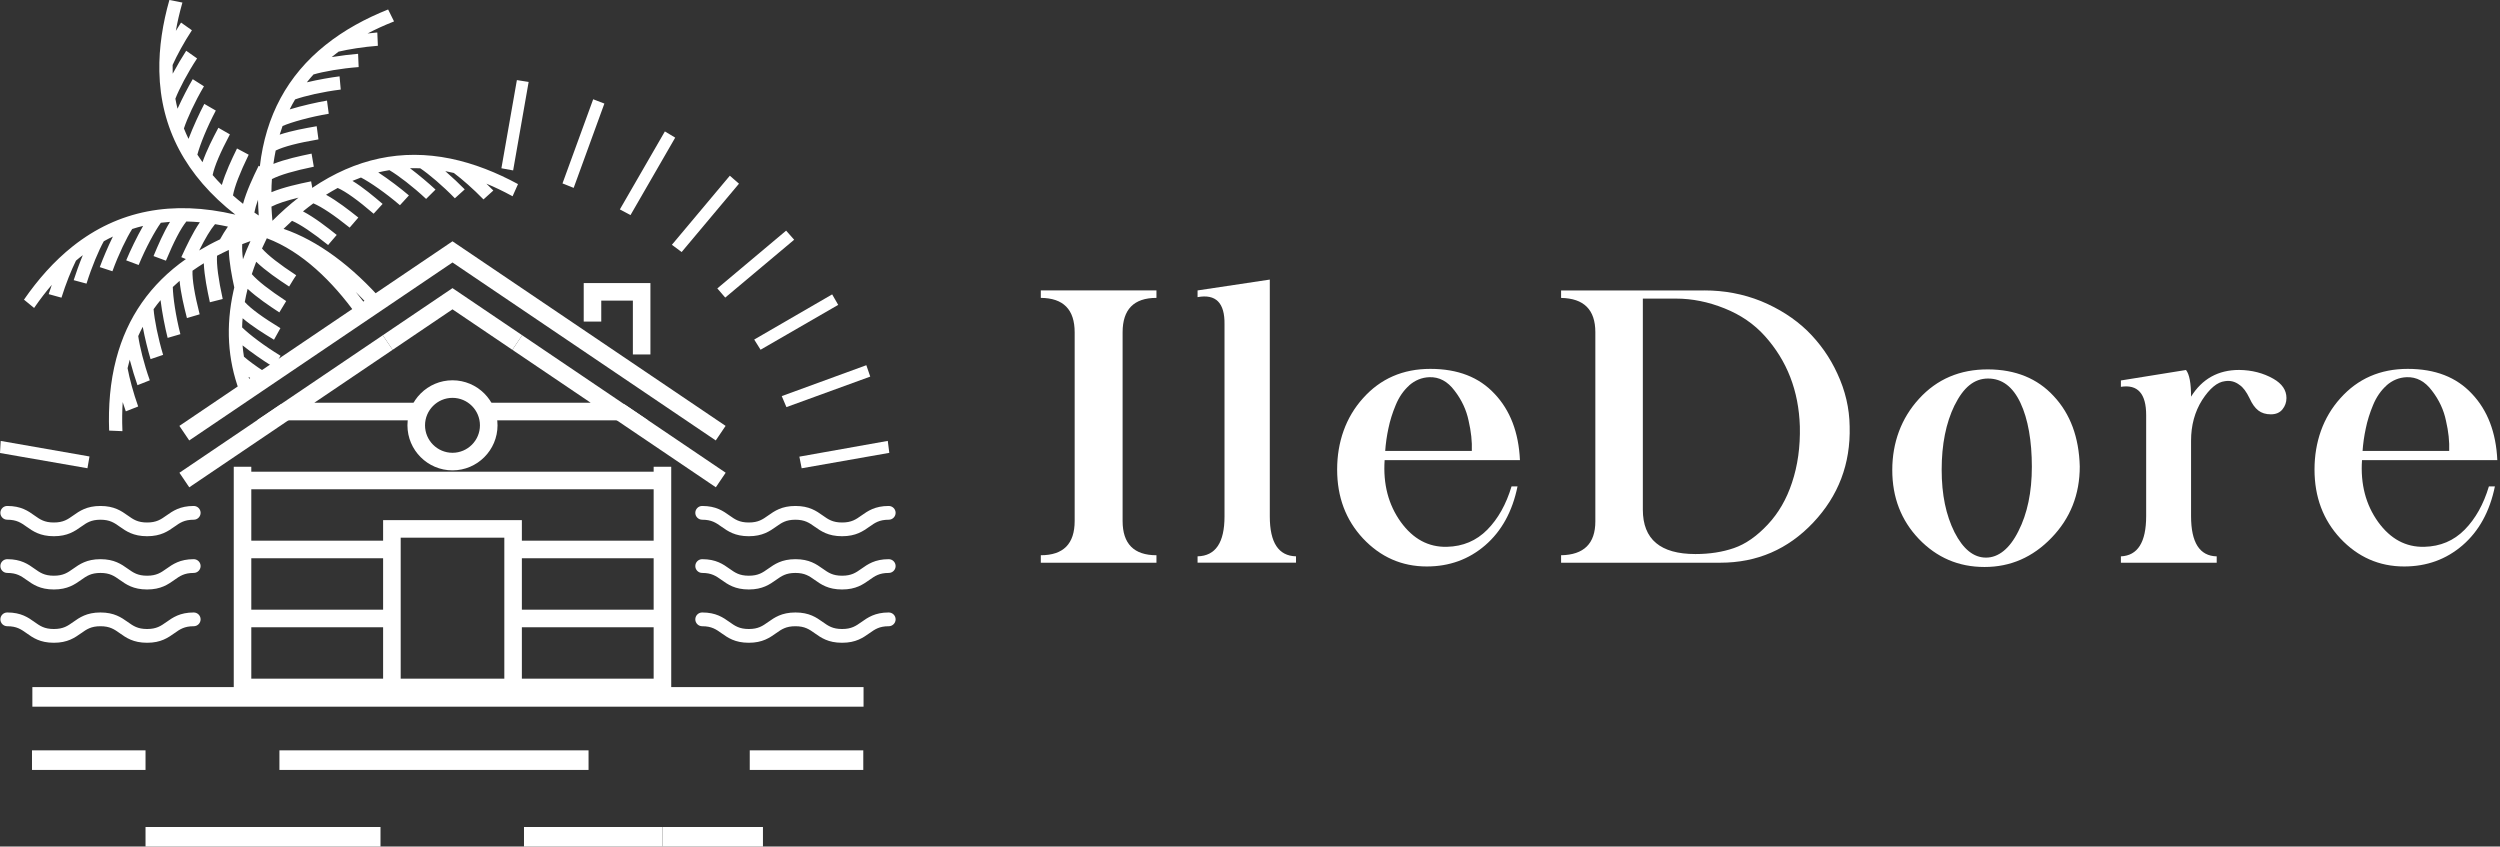<svg width="189" height="64" viewBox="0 0 189 64" fill="none" xmlns="http://www.w3.org/2000/svg">
<rect x="0" y="0" width="189" height="64" fill="#333333" stroke="none"/>
<g clip-path="url(#clip0_6_840)">
<path d="M65.264 56.726H56.681V58.207H65.264V56.726Z" fill="white"/>
<path d="M44.494 56.726H21.125V58.207H44.494V56.726Z" fill="white"/>
<path d="M11.002 56.726H2.419V58.207H11.002V56.726Z" fill="white"/>
<path d="M57.679 62.519H50.09V64H57.679V62.519Z" fill="white"/>
<path d="M50.09 62.519H39.614V64H50.09V62.519Z" fill="white"/>
<path d="M28.766 62.519H11.002V64H28.766V62.519Z" fill="white"/>
<path d="M65.284 51.944H2.447V53.425H65.284V51.944Z" fill="white"/>
<path d="M63.657 40.538C62.609 40.538 62.07 40.156 61.592 39.819C61.176 39.524 60.845 39.291 60.131 39.291C59.418 39.291 59.086 39.524 58.67 39.819C58.193 40.156 57.653 40.538 56.608 40.538C55.563 40.538 55.021 40.156 54.546 39.819C54.13 39.524 53.801 39.291 53.085 39.291C52.799 39.291 52.565 39.057 52.565 38.771C52.565 38.484 52.799 38.251 53.085 38.251C54.133 38.251 54.672 38.633 55.15 38.973C55.566 39.268 55.895 39.501 56.611 39.501C57.327 39.501 57.656 39.268 58.072 38.973C58.55 38.636 59.089 38.251 60.137 38.251C61.185 38.251 61.724 38.633 62.202 38.973C62.618 39.268 62.949 39.501 63.663 39.501C64.376 39.501 64.708 39.268 65.124 38.973C65.601 38.636 66.141 38.251 67.189 38.251C67.475 38.251 67.709 38.484 67.709 38.771C67.709 39.057 67.475 39.291 67.189 39.291C66.472 39.291 66.144 39.524 65.728 39.819C65.25 40.156 64.711 40.538 63.663 40.538H63.657Z" fill="white"/>
<path d="M63.657 44.564C62.609 44.564 62.07 44.182 61.592 43.842C61.176 43.547 60.845 43.314 60.131 43.314C59.418 43.314 59.086 43.547 58.67 43.842C58.193 44.179 57.653 44.564 56.608 44.564C55.563 44.564 55.021 44.182 54.546 43.842C54.13 43.547 53.801 43.314 53.085 43.314C52.799 43.314 52.565 43.081 52.565 42.794C52.565 42.507 52.799 42.274 53.085 42.274C54.133 42.274 54.672 42.656 55.15 42.996C55.566 43.291 55.895 43.524 56.611 43.524C57.327 43.524 57.656 43.291 58.072 42.996C58.55 42.659 59.089 42.274 60.137 42.274C61.185 42.274 61.724 42.656 62.202 42.996C62.618 43.291 62.949 43.524 63.663 43.524C64.376 43.524 64.708 43.291 65.124 42.996C65.601 42.659 66.141 42.274 67.189 42.274C67.475 42.274 67.709 42.507 67.709 42.794C67.709 43.081 67.475 43.314 67.189 43.314C66.472 43.314 66.144 43.547 65.728 43.842C65.25 44.179 64.711 44.564 63.663 44.564H63.657Z" fill="white"/>
<path d="M63.657 48.593C62.609 48.593 62.07 48.211 61.592 47.871C61.176 47.576 60.845 47.343 60.131 47.343C59.418 47.343 59.086 47.576 58.67 47.871C58.193 48.208 57.653 48.593 56.608 48.593C55.563 48.593 55.021 48.211 54.546 47.871C54.13 47.576 53.801 47.343 53.085 47.343C52.799 47.343 52.565 47.109 52.565 46.823C52.565 46.536 52.799 46.303 53.085 46.303C54.133 46.303 54.672 46.685 55.15 47.025C55.566 47.32 55.895 47.553 56.611 47.553C57.327 47.553 57.656 47.32 58.072 47.025C58.55 46.688 59.089 46.303 60.137 46.303C61.185 46.303 61.724 46.685 62.202 47.025C62.618 47.32 62.949 47.553 63.663 47.553C64.376 47.553 64.708 47.32 65.124 47.025C65.601 46.688 66.141 46.303 67.189 46.303C67.475 46.303 67.709 46.536 67.709 46.823C67.709 47.109 67.475 47.343 67.189 47.343C66.472 47.343 66.144 47.576 65.728 47.871C65.25 48.208 64.711 48.593 63.663 48.593H63.657Z" fill="white"/>
<path d="M11.12 40.538C10.072 40.538 9.533 40.156 9.055 39.819C8.639 39.524 8.308 39.291 7.594 39.291C6.88 39.291 6.549 39.524 6.133 39.819C5.655 40.156 5.116 40.538 4.071 40.538C3.026 40.538 2.484 40.156 2.009 39.819C1.593 39.524 1.264 39.291 0.548 39.291C0.261 39.291 0.028 39.057 0.028 38.771C0.028 38.484 0.261 38.251 0.548 38.251C1.596 38.251 2.135 38.633 2.61 38.973C3.026 39.268 3.354 39.501 4.071 39.501C4.787 39.501 5.116 39.268 5.532 38.973C6.009 38.636 6.549 38.251 7.594 38.251C8.639 38.251 9.181 38.633 9.659 38.973C10.075 39.268 10.406 39.501 11.12 39.501C11.834 39.501 12.165 39.268 12.581 38.973C13.059 38.636 13.598 38.251 14.646 38.251C14.932 38.251 15.166 38.484 15.166 38.771C15.166 39.057 14.932 39.291 14.646 39.291C13.929 39.291 13.601 39.524 13.185 39.819C12.707 40.156 12.168 40.538 11.123 40.538H11.12Z" fill="white"/>
<path d="M11.12 44.564C10.072 44.564 9.533 44.182 9.055 43.842C8.639 43.547 8.308 43.314 7.594 43.314C6.88 43.314 6.549 43.547 6.133 43.842C5.655 44.179 5.116 44.564 4.071 44.564C3.026 44.564 2.484 44.182 2.009 43.842C1.593 43.547 1.264 43.314 0.548 43.314C0.261 43.314 0.028 43.081 0.028 42.794C0.028 42.507 0.261 42.274 0.548 42.274C1.596 42.274 2.135 42.656 2.61 42.996C3.026 43.291 3.354 43.524 4.071 43.524C4.787 43.524 5.116 43.291 5.532 42.996C6.009 42.659 6.549 42.274 7.594 42.274C8.639 42.274 9.181 42.656 9.659 42.996C10.075 43.291 10.406 43.524 11.12 43.524C11.834 43.524 12.165 43.291 12.581 42.996C13.059 42.659 13.598 42.274 14.646 42.274C14.932 42.274 15.166 42.507 15.166 42.794C15.166 43.081 14.932 43.314 14.646 43.314C13.929 43.314 13.601 43.547 13.185 43.842C12.707 44.179 12.168 44.564 11.123 44.564H11.12Z" fill="white"/>
<path d="M11.12 48.593C10.072 48.593 9.533 48.211 9.055 47.871C8.639 47.576 8.308 47.343 7.594 47.343C6.88 47.343 6.549 47.576 6.133 47.871C5.655 48.208 5.116 48.593 4.071 48.593C3.026 48.593 2.484 48.211 2.009 47.871C1.593 47.576 1.264 47.343 0.548 47.343C0.261 47.343 0.028 47.109 0.028 46.823C0.028 46.536 0.261 46.303 0.548 46.303C1.596 46.303 2.135 46.685 2.61 47.025C3.026 47.32 3.354 47.553 4.071 47.553C4.787 47.553 5.116 47.32 5.532 47.025C6.009 46.688 6.549 46.303 7.594 46.303C8.639 46.303 9.181 46.685 9.659 47.025C10.075 47.32 10.406 47.553 11.12 47.553C11.834 47.553 12.165 47.32 12.581 47.025C13.059 46.688 13.598 46.303 14.646 46.303C14.932 46.303 15.166 46.536 15.166 46.823C15.166 47.109 14.932 47.343 14.646 47.343C13.929 47.343 13.601 47.576 13.185 47.871C12.707 48.208 12.168 48.593 11.123 48.593H11.12Z" fill="white"/>
<path d="M47.199 30.558L46.455 31.659L54.117 36.839L54.861 35.738L47.199 30.558Z" fill="white"/>
<path d="M29.682 26.446L28.938 25.344L34.208 21.782L39.476 25.344L38.734 26.446L34.208 23.386L29.682 26.446Z" fill="white"/>
<path d="M21.226 30.56L13.564 35.74L14.308 36.841L21.971 31.661L21.226 30.56Z" fill="white"/>
<path d="M54.111 33.298L34.208 19.843L14.306 33.298L13.561 32.197L34.208 18.242L54.855 32.197L54.111 33.298Z" fill="white"/>
<path d="M49.172 26.797H47.845V22.726H45.455V24.311H44.129V21.4H49.172V26.797Z" fill="white"/>
<path d="M50.745 52.636H38.788V51.307H49.416V35.287H50.745V52.636Z" fill="white"/>
<path d="M29.626 52.636H17.672V35.287H18.998V51.307H29.626V52.636Z" fill="white"/>
<path d="M39.453 52.636H28.963V39.322H39.453V52.636ZM30.292 51.307H38.127V40.648H30.292V51.307Z" fill="white"/>
<path d="M34.208 35.56C32.331 35.56 30.803 34.031 30.803 32.155C30.803 30.278 32.331 28.75 34.208 28.75C36.085 28.75 37.613 30.278 37.613 32.155C37.613 34.031 36.085 35.56 34.208 35.56ZM34.208 30.078C33.062 30.078 32.132 31.011 32.132 32.155C32.132 33.298 33.065 34.231 34.208 34.231C35.352 34.231 36.284 33.298 36.284 32.155C36.284 31.008 35.352 30.078 34.208 30.078Z" fill="white"/>
<path d="M50.079 46.092H38.788V47.421H50.079V46.092Z" fill="white"/>
<path d="M29.626 46.092H18.335V47.421H29.626V46.092Z" fill="white"/>
<path d="M50.079 40.875H38.788V42.204H50.079V40.875Z" fill="white"/>
<path d="M29.626 40.875H18.335V42.204H29.626V40.875Z" fill="white"/>
<path d="M50.082 35.661H18.335V36.989H50.082V35.661Z" fill="white"/>
<path d="M48.989 31.775H36.742V30.446H44.654L38.734 26.446L39.476 25.344L48.989 31.775Z" fill="white"/>
<path d="M31.674 31.775H19.428L28.938 25.344L29.682 26.446L23.763 30.446H31.674V31.775Z" fill="white"/>
<path fill-rule="evenodd" clip-rule="evenodd" d="M1.801 22.644L2.579 23.282L2.624 23.215C3.043 22.611 3.473 22.052 3.916 21.535C3.829 21.779 3.753 22.007 3.692 22.203L3.68 22.237L4.647 22.504C4.976 21.448 5.391 20.422 5.743 19.706C5.914 19.559 6.083 19.422 6.26 19.29C5.984 19.964 5.737 20.658 5.582 21.147L5.571 21.181L6.54 21.442C6.939 20.166 7.462 18.93 7.847 18.239C8.072 18.113 8.305 17.992 8.535 17.882C8.15 18.669 7.774 19.568 7.555 20.161L7.543 20.194L8.499 20.506C8.971 19.211 9.575 17.969 9.993 17.312C10.266 17.222 10.541 17.146 10.819 17.079C10.342 17.916 9.833 18.978 9.555 19.649L9.541 19.683L10.482 20.034C11.027 18.717 11.716 17.458 12.162 16.84C12.39 16.812 12.62 16.789 12.853 16.773C12.362 17.573 11.943 18.551 11.62 19.326L11.609 19.36L12.544 19.708C13.146 18.262 13.66 17.275 14.09 16.744C14.424 16.753 14.764 16.77 15.109 16.801C14.562 17.599 14.087 18.616 13.722 19.408L13.707 19.442L14.053 19.585C11.367 21.476 9.614 23.987 8.788 27.125C8.322 28.89 8.184 30.733 8.251 32.553L9.254 32.596V32.517C9.224 31.784 9.232 31.076 9.277 30.396C9.356 30.646 9.429 30.873 9.499 31.064L9.513 31.098L10.446 30.73C10.075 29.688 9.791 28.617 9.645 27.833C9.696 27.617 9.749 27.401 9.808 27.193C9.993 27.895 10.21 28.6 10.381 29.086L10.392 29.12L11.325 28.752C10.878 27.494 10.558 26.19 10.451 25.406C10.555 25.167 10.67 24.937 10.791 24.706C10.951 25.566 11.19 26.513 11.373 27.117L11.381 27.151L12.331 26.828C11.935 25.51 11.673 24.153 11.612 23.375C11.777 23.142 11.952 22.914 12.137 22.692C12.255 23.647 12.485 24.805 12.665 25.51L12.674 25.544L13.637 25.263C13.283 23.881 13.078 22.462 13.064 21.698C13.23 21.537 13.401 21.383 13.578 21.231C13.665 22.164 13.915 23.201 14.123 24.01L14.132 24.046L15.093 23.762C14.708 22.245 14.528 21.144 14.553 20.467C14.829 20.273 15.112 20.082 15.407 19.902C15.449 20.869 15.674 21.967 15.86 22.819L15.865 22.852L16.837 22.605C16.509 21.108 16.365 20.015 16.407 19.335C16.697 19.183 16.992 19.04 17.298 18.896C17.32 19.815 17.526 20.874 17.711 21.731C17.689 21.821 17.669 21.914 17.649 22.001C17.062 24.656 17.211 27.176 18.093 29.556C18.363 29.322 18.635 29.095 18.911 28.87C18.869 28.744 18.829 28.617 18.79 28.491C18.894 28.564 19.001 28.637 19.107 28.71C19.38 28.491 19.658 28.274 19.936 28.064C19.315 27.656 18.784 27.266 18.442 26.965C18.396 26.684 18.363 26.401 18.337 26.111C19.02 26.656 19.886 27.252 20.504 27.637C20.568 27.676 20.63 27.715 20.686 27.752L20.717 27.772L20.987 27.288L21.209 26.895C19.987 26.156 18.849 25.288 18.304 24.751C18.309 24.521 18.321 24.291 18.343 24.06C19.06 24.667 19.964 25.229 20.683 25.665L20.714 25.684L21.2 24.808C19.863 23.996 18.964 23.338 18.506 22.832C18.565 22.504 18.635 22.169 18.72 21.835C19.425 22.495 20.355 23.119 21.088 23.599L21.119 23.616L21.636 22.762C20.352 21.919 19.487 21.242 19.037 20.725C19.138 20.416 19.248 20.105 19.369 19.79C20.085 20.481 21.063 21.141 21.827 21.641L21.858 21.661L22.085 21.29L22.094 21.273L22.153 21.178L22.164 21.161L22.203 21.096L22.215 21.079L22.234 21.049L22.254 21.018L22.265 21.001L22.276 20.987L22.288 20.97L22.296 20.956L22.307 20.939L22.319 20.922L22.33 20.908L22.341 20.891L22.352 20.874L22.361 20.858L22.372 20.841L22.383 20.827L22.394 20.81C21.122 19.978 20.259 19.304 19.807 18.787L19.818 18.762C19.93 18.512 20.049 18.262 20.172 18.012C22.844 19.017 25.148 21.29 26.954 23.805C27.263 23.656 27.572 23.512 27.884 23.372C27.564 22.92 27.232 22.484 26.895 22.068C27.297 22.465 27.685 22.875 28.055 23.293C28.379 23.15 28.704 23.009 29.036 22.875C26.642 20.121 24.01 18.18 21.436 17.301C21.644 17.098 21.849 16.902 22.057 16.713L22.077 16.694C22.706 16.963 23.616 17.573 24.805 18.523L24.83 18.495L24.844 18.481L24.855 18.467L24.867 18.453L24.878 18.436L24.889 18.422L24.901 18.408L24.915 18.391L24.926 18.38L24.951 18.351L24.962 18.337L24.988 18.309L25.024 18.264L25.075 18.208L25.086 18.194L25.159 18.107L25.173 18.093L25.457 17.761L25.429 17.739C24.718 17.171 23.785 16.444 22.906 15.98C23.164 15.77 23.428 15.567 23.69 15.373C24.322 15.64 25.238 16.25 26.434 17.208L27.089 16.449L27.061 16.424C26.378 15.879 25.493 15.191 24.648 14.724C24.94 14.542 25.235 14.37 25.53 14.21C26.154 14.488 27.058 15.137 28.247 16.157L28.924 15.418L28.898 15.393C28.261 14.851 27.446 14.162 26.645 13.674C26.859 13.584 27.075 13.499 27.291 13.421C27.971 13.772 29.151 14.584 30.236 15.514L30.913 14.775L30.887 14.752C30.334 14.278 29.401 13.561 28.595 13.033C28.876 12.968 29.157 12.909 29.438 12.864C30.109 13.261 31.211 14.098 32.214 15.039L32.924 14.334L32.899 14.309C32.438 13.876 31.694 13.247 30.997 12.718C31.253 12.71 31.514 12.713 31.773 12.724C32.43 13.168 33.455 14.03 34.388 14.991L35.133 14.317L35.107 14.292C34.751 13.924 34.214 13.418 33.663 12.938C33.877 12.977 34.096 13.025 34.309 13.075C34.947 13.556 35.782 14.283 36.551 15.076L37.296 14.404L37.271 14.379C37.13 14.233 36.959 14.064 36.77 13.884C37.4 14.146 38.035 14.449 38.681 14.8L38.751 14.837L39.161 13.918C37.56 13.05 35.846 12.359 34.059 11.991C30.376 11.238 26.892 11.977 23.602 14.205L23.597 14.16V14.14L23.521 13.71L23.487 13.716C22.594 13.898 21.442 14.151 20.52 14.53C20.52 14.193 20.535 13.865 20.557 13.539C21.167 13.224 22.223 12.912 23.723 12.603L23.555 11.614L23.521 11.62C22.664 11.797 21.568 12.033 20.669 12.39C20.717 12.047 20.773 11.71 20.841 11.381C21.45 11.081 22.529 10.8 24.075 10.538L23.942 9.544L23.906 9.549C23.083 9.693 22.032 9.881 21.144 10.179C21.212 9.959 21.285 9.74 21.363 9.524C22.069 9.226 23.445 8.836 24.853 8.6L24.721 7.605L24.687 7.611C23.971 7.732 22.819 7.99 21.9 8.271C22.026 8.015 22.164 7.762 22.31 7.515C23.046 7.254 24.392 6.939 25.76 6.771L25.67 5.771L25.637 5.776C25.01 5.855 24.049 6.021 23.198 6.223C23.358 6.021 23.524 5.821 23.698 5.63C24.459 5.408 25.78 5.172 27.114 5.071L27.072 4.071H27.036C26.524 4.113 25.794 4.2 25.075 4.315C25.243 4.178 25.417 4.04 25.594 3.905C26.37 3.722 27.463 3.545 28.567 3.461L28.525 2.458H28.491C28.289 2.478 28.05 2.5 27.789 2.531C28.39 2.214 29.033 1.919 29.716 1.649L29.789 1.618L29.342 0.716C27.651 1.391 26.024 2.264 24.6 3.408C21.734 5.7 20.082 8.76 19.644 12.581L19.554 12.533L19.54 12.561C19.138 13.381 18.635 14.449 18.374 15.41C18.113 15.205 17.857 14.991 17.613 14.775C17.733 14.104 18.13 13.078 18.801 11.696L17.916 11.224L17.902 11.258C17.517 12.041 17.04 13.056 16.77 13.986C16.528 13.741 16.295 13.491 16.076 13.235C16.211 12.569 16.646 11.544 17.38 10.159L16.509 9.659L16.494 9.69C16.101 10.429 15.612 11.378 15.309 12.263C15.174 12.075 15.045 11.884 14.921 11.69C15.115 10.948 15.649 9.62 16.315 8.358L15.447 7.855L15.43 7.886C15.09 8.529 14.595 9.597 14.252 10.499C14.126 10.24 14.011 9.979 13.904 9.712C14.146 8.968 14.719 7.712 15.418 6.524L14.573 5.987L14.553 6.015C14.233 6.56 13.783 7.423 13.421 8.22C13.359 7.97 13.303 7.718 13.258 7.462C13.544 6.726 14.165 5.535 14.899 4.416L14.078 3.838L14.059 3.866C13.78 4.296 13.401 4.931 13.056 5.571C13.047 5.352 13.047 5.133 13.05 4.911C13.376 4.183 13.904 3.208 14.508 2.287L13.688 1.708L13.668 1.736C13.556 1.908 13.429 2.11 13.294 2.335C13.41 1.663 13.57 0.975 13.769 0.27L13.792 0.194L12.806 -0.003C12.308 1.75 12.011 3.574 12.047 5.397C12.131 9.684 14.045 13.294 17.795 16.227C13.028 15.107 8.929 15.904 5.504 18.618C4.074 19.753 2.857 21.144 1.821 22.642L1.801 22.644ZM20.596 16.691C20.563 16.337 20.54 15.989 20.523 15.649V15.621C20.967 15.393 21.65 15.165 22.569 14.941C21.903 15.46 21.245 16.045 20.596 16.691ZM19.231 16.064C19.282 15.798 19.371 15.475 19.506 15.101C19.512 15.489 19.532 15.887 19.56 16.292C19.456 16.222 19.355 16.154 19.253 16.084L19.231 16.067V16.064ZM18.309 18.461L18.335 18.45C18.531 18.374 18.731 18.298 18.936 18.225C18.725 18.686 18.537 19.146 18.368 19.602C18.312 19.144 18.295 18.762 18.312 18.458L18.309 18.461ZM16.256 16.947C16.576 17 16.902 17.059 17.231 17.132C17.023 17.427 16.82 17.756 16.635 18.093C16.081 18.354 15.559 18.635 15.059 18.936C15.517 18.012 15.916 17.351 16.256 16.947Z" fill="white"/>
<path d="M59.429 17.435C59.651 17.685 59.811 17.868 60.039 18.124C58.302 19.582 56.586 21.023 54.827 22.498C54.619 22.256 54.445 22.054 54.229 21.804C55.962 20.349 57.665 18.919 59.429 17.438V17.435Z" fill="white"/>
<path d="M50.262 9.934C50.545 10.105 50.773 10.24 51.045 10.406C49.913 12.364 48.806 14.286 47.666 16.261C47.388 16.112 47.163 15.991 46.862 15.831C48.008 13.845 49.124 11.909 50.264 9.937L50.262 9.934Z" fill="white"/>
<path d="M62.91 22.254C63.081 22.552 63.202 22.759 63.368 23.049C61.404 24.184 59.465 25.305 57.499 26.44C57.33 26.17 57.201 25.965 57.018 25.67C58.98 24.535 60.915 23.411 62.91 22.256V22.254Z" fill="white"/>
<path d="M55.175 13.283C55.417 13.494 55.614 13.665 55.867 13.887C54.411 15.62 52.99 17.315 51.532 19.054C51.281 18.868 51.074 18.714 50.795 18.506C52.268 16.75 53.706 15.036 55.175 13.283Z" fill="white"/>
<path d="M39.074 6.054C39.389 6.105 39.619 6.138 39.965 6.195C39.572 8.437 39.187 10.634 38.793 12.884C38.473 12.825 38.24 12.783 37.906 12.721C38.296 10.502 38.681 8.305 39.077 6.054H39.074Z" fill="white"/>
<path d="M44.842 7.504C45.143 7.619 45.382 7.712 45.691 7.83C44.91 9.973 44.151 12.061 43.37 14.204C43.064 14.081 42.822 13.985 42.524 13.867C43.303 11.735 44.064 9.648 44.845 7.504H44.842Z" fill="white"/>
<path d="M59.454 30.78C59.336 30.5 59.244 30.28 59.1 29.946C61.241 29.162 63.343 28.395 65.495 27.609C65.599 27.909 65.683 28.157 65.79 28.471C63.654 29.249 61.573 30.008 59.454 30.778V30.78Z" fill="white"/>
<path d="M6.765 34.511C6.709 34.84 6.667 35.073 6.611 35.399C4.405 35.014 2.245 34.638 0 34.247C0.017 33.966 0.031 33.716 0.053 33.334C2.304 33.728 4.487 34.11 6.765 34.509V34.511Z" fill="white"/>
<path d="M67.116 33.331C67.161 33.677 67.189 33.91 67.231 34.236C65.014 34.627 62.837 35.009 60.606 35.402C60.544 35.09 60.499 34.86 60.432 34.523C62.654 34.127 64.834 33.739 67.116 33.331Z" fill="white"/>
<path d="M87.428 21.956V22.52C85.72 22.52 84.869 23.389 84.869 25.125V39.386C84.869 41.111 85.723 41.976 87.428 41.976V42.541H78.685V41.976C80.393 41.976 81.245 41.114 81.245 39.386V25.125C81.245 23.4 80.391 22.532 78.685 22.52V21.956H87.428Z" fill="white"/>
<path d="M95.997 39.043C95.997 41.024 96.657 42.027 97.978 42.058V42.538H90.536V42.058C91.893 42.03 92.573 41.024 92.573 39.043V24.529C92.601 22.897 91.921 22.209 90.536 22.464V21.956L95.997 21.136V39.046V39.043Z" fill="white"/>
<path d="M112.983 29.764C114.172 31.017 114.812 32.691 114.908 34.787H104.678C104.555 36.599 104.962 38.153 105.895 39.456C106.828 40.748 107.994 41.375 109.39 41.339C110.598 41.31 111.612 40.881 112.433 40.052C113.253 39.223 113.866 38.127 114.273 36.77H114.725C114.338 38.667 113.523 40.15 112.278 41.226C111.042 42.291 109.57 42.825 107.864 42.825C105.979 42.825 104.369 42.117 103.041 40.704C101.74 39.307 101.088 37.574 101.088 35.498C101.088 33.421 101.74 31.55 103.041 30.109C104.361 28.628 106.058 27.887 108.134 27.887C110.21 27.887 111.817 28.513 112.986 29.769L112.983 29.764ZM106.533 29.143C106.1 29.53 105.76 30.025 105.513 30.629C105.268 31.213 105.083 31.803 104.962 32.396C104.839 32.972 104.76 33.537 104.721 34.093H111.27C111.298 33.385 111.216 32.626 111.028 31.814C110.859 30.994 110.505 30.235 109.966 29.536C109.438 28.828 108.8 28.488 108.055 28.516C107.491 28.536 106.979 28.744 106.527 29.14L106.533 29.143Z" fill="white"/>
<path d="M128.854 21.956C130.363 21.956 131.787 22.226 133.127 22.762C134.496 23.327 135.659 24.074 136.622 24.998C137.583 25.942 138.345 27.021 138.901 28.238C139.505 29.53 139.817 30.865 139.834 32.241C139.909 35.062 138.988 37.487 137.075 39.512C135.17 41.529 132.83 42.541 130.057 42.541H118.018V41.976C119.743 41.948 120.608 41.094 120.608 39.417V25.114C120.608 23.417 119.746 22.554 118.018 22.523V21.959H128.854V21.956ZM124.199 38.535C124.199 40.771 125.525 41.886 128.174 41.886C129.25 41.886 130.219 41.735 131.088 41.434C131.964 41.133 132.818 40.538 133.647 39.65C134.459 38.782 135.066 37.731 135.473 36.495C135.906 35.203 136.105 33.784 136.069 32.236C135.985 29.547 135.102 27.271 133.422 25.403C132.61 24.498 131.593 23.799 130.366 23.31C129.141 22.818 127.919 22.574 126.702 22.574H124.199V38.532V38.535Z" fill="white"/>
<path d="M155.263 29.949C156.516 31.289 157.174 33.062 157.23 35.267C157.23 37.388 156.516 39.187 155.095 40.656C153.679 42.128 151.993 42.864 150.029 42.864C148.065 42.864 146.422 42.156 145.065 40.743C143.725 39.338 143.056 37.602 143.056 35.537C143.056 33.472 143.73 31.618 145.079 30.148C146.436 28.659 148.178 27.918 150.299 27.926C152.372 27.934 154.03 28.609 155.263 29.949ZM147.765 30.64C147.113 31.98 146.79 33.601 146.79 35.506C146.79 37.411 147.116 38.945 147.765 40.246C148.417 41.518 149.209 42.156 150.142 42.156C151.074 42.156 151.928 41.49 152.589 40.161C153.268 38.833 153.608 37.206 153.608 35.281C153.608 33.357 153.322 31.674 152.746 30.457C152.17 29.233 151.355 28.617 150.299 28.617C149.243 28.617 148.436 29.291 147.768 30.64H147.765Z" fill="white"/>
<path d="M165.641 29.991C166.481 28.642 167.692 27.968 169.277 27.968C170.238 27.977 171.103 28.199 171.867 28.634C172.527 29.011 172.856 29.497 172.856 30.092C172.856 30.413 172.755 30.699 172.553 30.949C172.35 31.199 172.058 31.323 171.676 31.323C171.294 31.323 170.979 31.227 170.729 31.033C170.479 30.84 170.26 30.536 170.072 30.12C169.828 29.612 169.572 29.272 169.308 29.101C168.976 28.845 168.611 28.752 168.204 28.817C167.628 28.884 167.052 29.359 166.479 30.247C165.922 31.134 165.644 32.157 165.644 33.318V39.018C165.644 41.018 166.29 42.03 167.583 42.061V42.541H160.34V42.061C161.613 42.004 162.25 40.99 162.25 39.018V31.379C162.25 29.758 161.613 29.044 160.34 29.244V28.763L165.262 27.971C165.518 28.291 165.644 28.966 165.644 29.994L165.641 29.991Z" fill="white"/>
<path d="M186.873 29.764C188.061 31.017 188.702 32.691 188.797 34.787H178.568C178.444 36.599 178.852 38.153 179.784 39.456C180.717 40.748 181.883 41.375 183.279 41.339C184.487 41.31 185.502 40.881 186.322 40.052C187.142 39.223 187.755 38.127 188.162 36.77H188.615C188.227 38.667 187.412 40.15 186.168 41.226C184.931 42.291 183.459 42.825 181.754 42.825C179.869 42.825 178.259 42.117 176.93 40.704C175.629 39.307 174.977 37.574 174.977 35.498C174.977 33.421 175.629 31.55 176.93 30.109C178.25 28.628 179.947 27.887 182.024 27.887C184.1 27.887 185.707 28.513 186.876 29.769L186.873 29.764ZM180.422 29.143C179.989 29.53 179.65 30.025 179.402 30.629C179.158 31.213 178.972 31.803 178.852 32.396C178.728 32.972 178.649 33.537 178.61 34.093H185.159C185.187 33.385 185.106 32.626 184.917 31.814C184.749 30.994 184.395 30.235 183.855 29.536C183.327 28.828 182.689 28.488 181.945 28.516C181.38 28.536 180.869 28.744 180.417 29.14L180.422 29.143Z" fill="white"/>
</g>
<defs>
<clipPath id="clip0_6_840">
<rect width="188.797" height="64" fill="white"/>
</clipPath>
</defs>
</svg>
